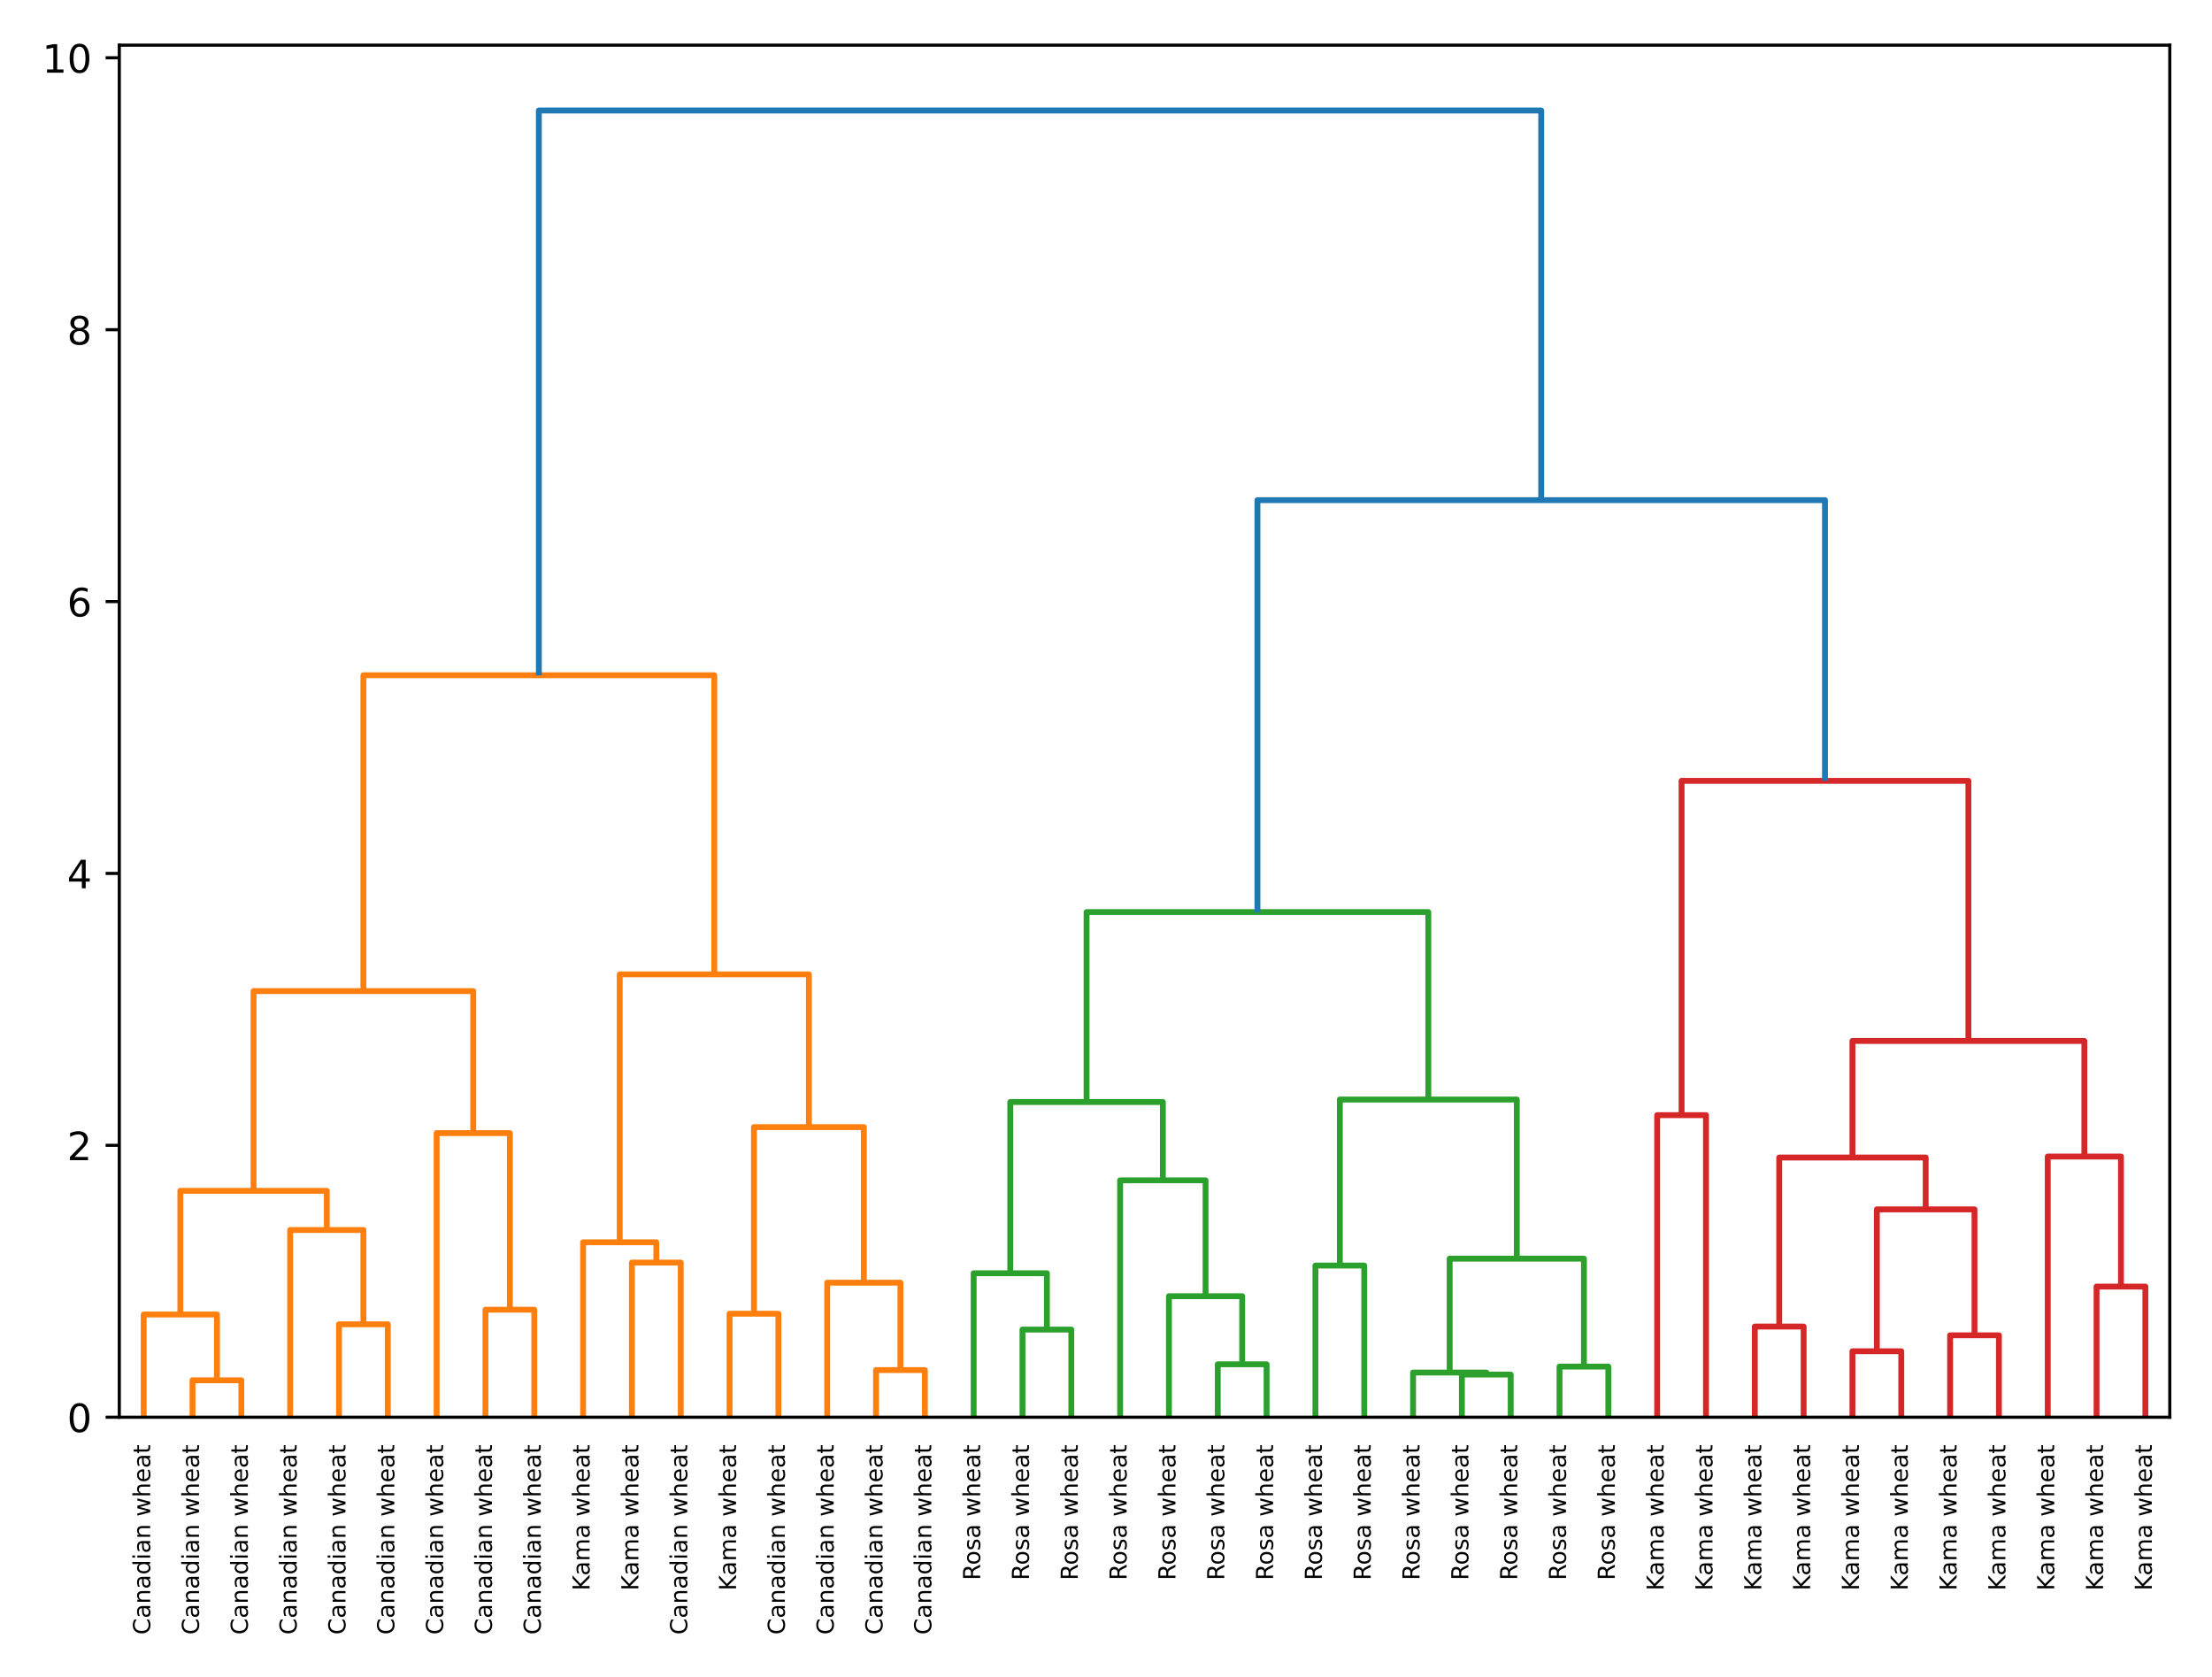 <?xml version="1.0" encoding="utf-8" standalone="no"?>
<!DOCTYPE svg PUBLIC "-//W3C//DTD SVG 1.1//EN"
  "http://www.w3.org/Graphics/SVG/1.1/DTD/svg11.dtd">
<!-- Created with matplotlib (https://matplotlib.org/) -->
<svg height="429pt" version="1.1" viewBox="0 0 566 429" width="566pt" xmlns="http://www.w3.org/2000/svg" xmlns:xlink="http://www.w3.org/1999/xlink">
 <defs>
  <style type="text/css">*{stroke-linecap:butt;stroke-linejoin:round;}</style>
 </defs>
 <g id="figure_1">
  <g id="patch_1">
   <path d="M 0 429 
L 566 429 
L 566 0 
L 0 0 
z
" style="fill:#ffffff;"/>
  </g>
  <g id="axes_1">
   <g id="patch_2">
    <path d="M 30.525 362.562 
L 555.2 362.562 
L 555.2 11.558 
L 30.525 11.558 
z
" style="fill:#ffffff;"/>
   </g>
   <g id="matplotlib.axis_1">
    <g id="xtick_1">
     <g id="text_1">
      <!-- Canadian wheat -->
      <g transform="translate(38.427 418.2)rotate(-90)scale(0.06 -0.06)">
       <defs>
        <path d="M 64.406 67.281 
L 64.406 56.891 
Q 59.422 61.531 53.781 63.812 
Q 48.141 66.109 41.797 66.109 
Q 29.297 66.109 22.656 58.469 
Q 16.016 50.828 16.016 36.375 
Q 16.016 21.969 22.656 14.328 
Q 29.297 6.688 41.797 6.688 
Q 48.141 6.688 53.781 8.984 
Q 59.422 11.281 64.406 15.922 
L 64.406 5.609 
Q 59.234 2.094 53.438 0.328 
Q 47.656 -1.422 41.219 -1.422 
Q 24.656 -1.422 15.125 8.703 
Q 5.609 18.844 5.609 36.375 
Q 5.609 53.953 15.125 64.078 
Q 24.656 74.219 41.219 74.219 
Q 47.75 74.219 53.531 72.484 
Q 59.328 70.75 64.406 67.281 
z
" id="DejaVuSans-67"/>
        <path d="M 34.281 27.484 
Q 23.391 27.484 19.188 25 
Q 14.984 22.516 14.984 16.5 
Q 14.984 11.719 18.141 8.906 
Q 21.297 6.109 26.703 6.109 
Q 34.188 6.109 38.703 11.406 
Q 43.219 16.703 43.219 25.484 
L 43.219 27.484 
z
M 52.203 31.203 
L 52.203 0 
L 43.219 0 
L 43.219 8.297 
Q 40.141 3.328 35.547 0.953 
Q 30.953 -1.422 24.312 -1.422 
Q 15.922 -1.422 10.953 3.297 
Q 6 8.016 6 15.922 
Q 6 25.141 12.172 29.828 
Q 18.359 34.516 30.609 34.516 
L 43.219 34.516 
L 43.219 35.406 
Q 43.219 41.609 39.141 45 
Q 35.062 48.391 27.688 48.391 
Q 23 48.391 18.547 47.266 
Q 14.109 46.141 10.016 43.891 
L 10.016 52.203 
Q 14.938 54.109 19.578 55.047 
Q 24.219 56 28.609 56 
Q 40.484 56 46.344 49.844 
Q 52.203 43.703 52.203 31.203 
z
" id="DejaVuSans-97"/>
        <path d="M 54.891 33.016 
L 54.891 0 
L 45.906 0 
L 45.906 32.719 
Q 45.906 40.484 42.875 44.328 
Q 39.844 48.188 33.797 48.188 
Q 26.516 48.188 22.312 43.547 
Q 18.109 38.922 18.109 30.906 
L 18.109 0 
L 9.078 0 
L 9.078 54.688 
L 18.109 54.688 
L 18.109 46.188 
Q 21.344 51.125 25.703 53.562 
Q 30.078 56 35.797 56 
Q 45.219 56 50.047 50.172 
Q 54.891 44.344 54.891 33.016 
z
" id="DejaVuSans-110"/>
        <path d="M 45.406 46.391 
L 45.406 75.984 
L 54.391 75.984 
L 54.391 0 
L 45.406 0 
L 45.406 8.203 
Q 42.578 3.328 38.25 0.953 
Q 33.938 -1.422 27.875 -1.422 
Q 17.969 -1.422 11.734 6.484 
Q 5.516 14.406 5.516 27.297 
Q 5.516 40.188 11.734 48.094 
Q 17.969 56 27.875 56 
Q 33.938 56 38.25 53.625 
Q 42.578 51.266 45.406 46.391 
z
M 14.797 27.297 
Q 14.797 17.391 18.875 11.75 
Q 22.953 6.109 30.078 6.109 
Q 37.203 6.109 41.297 11.75 
Q 45.406 17.391 45.406 27.297 
Q 45.406 37.203 41.297 42.844 
Q 37.203 48.484 30.078 48.484 
Q 22.953 48.484 18.875 42.844 
Q 14.797 37.203 14.797 27.297 
z
" id="DejaVuSans-100"/>
        <path d="M 9.422 54.688 
L 18.406 54.688 
L 18.406 0 
L 9.422 0 
z
M 9.422 75.984 
L 18.406 75.984 
L 18.406 64.594 
L 9.422 64.594 
z
" id="DejaVuSans-105"/>
        <path id="DejaVuSans-32"/>
        <path d="M 4.203 54.688 
L 13.188 54.688 
L 24.422 12.016 
L 35.594 54.688 
L 46.188 54.688 
L 57.422 12.016 
L 68.609 54.688 
L 77.594 54.688 
L 63.281 0 
L 52.688 0 
L 40.922 44.828 
L 29.109 0 
L 18.5 0 
z
" id="DejaVuSans-119"/>
        <path d="M 54.891 33.016 
L 54.891 0 
L 45.906 0 
L 45.906 32.719 
Q 45.906 40.484 42.875 44.328 
Q 39.844 48.188 33.797 48.188 
Q 26.516 48.188 22.312 43.547 
Q 18.109 38.922 18.109 30.906 
L 18.109 0 
L 9.078 0 
L 9.078 75.984 
L 18.109 75.984 
L 18.109 46.188 
Q 21.344 51.125 25.703 53.562 
Q 30.078 56 35.797 56 
Q 45.219 56 50.047 50.172 
Q 54.891 44.344 54.891 33.016 
z
" id="DejaVuSans-104"/>
        <path d="M 56.203 29.594 
L 56.203 25.203 
L 14.891 25.203 
Q 15.484 15.922 20.484 11.062 
Q 25.484 6.203 34.422 6.203 
Q 39.594 6.203 44.453 7.469 
Q 49.312 8.734 54.109 11.281 
L 54.109 2.781 
Q 49.266 0.734 44.188 -0.344 
Q 39.109 -1.422 33.891 -1.422 
Q 20.797 -1.422 13.156 6.188 
Q 5.516 13.812 5.516 26.812 
Q 5.516 40.234 12.766 48.109 
Q 20.016 56 32.328 56 
Q 43.359 56 49.781 48.891 
Q 56.203 41.797 56.203 29.594 
z
M 47.219 32.234 
Q 47.125 39.594 43.094 43.984 
Q 39.062 48.391 32.422 48.391 
Q 24.906 48.391 20.391 44.141 
Q 15.875 39.891 15.188 32.172 
z
" id="DejaVuSans-101"/>
        <path d="M 18.312 70.219 
L 18.312 54.688 
L 36.812 54.688 
L 36.812 47.703 
L 18.312 47.703 
L 18.312 18.016 
Q 18.312 11.328 20.141 9.422 
Q 21.969 7.516 27.594 7.516 
L 36.812 7.516 
L 36.812 0 
L 27.594 0 
Q 17.188 0 13.234 3.875 
Q 9.281 7.766 9.281 18.016 
L 9.281 47.703 
L 2.688 47.703 
L 2.688 54.688 
L 9.281 54.688 
L 9.281 70.219 
z
" id="DejaVuSans-116"/>
       </defs>
       <use xlink:href="#DejaVuSans-67"/>
       <use x="69.824" xlink:href="#DejaVuSans-97"/>
       <use x="131.104" xlink:href="#DejaVuSans-110"/>
       <use x="194.482" xlink:href="#DejaVuSans-97"/>
       <use x="255.762" xlink:href="#DejaVuSans-100"/>
       <use x="319.238" xlink:href="#DejaVuSans-105"/>
       <use x="347.021" xlink:href="#DejaVuSans-97"/>
       <use x="408.301" xlink:href="#DejaVuSans-110"/>
       <use x="471.68" xlink:href="#DejaVuSans-32"/>
       <use x="503.467" xlink:href="#DejaVuSans-119"/>
       <use x="585.254" xlink:href="#DejaVuSans-104"/>
       <use x="648.633" xlink:href="#DejaVuSans-101"/>
       <use x="710.156" xlink:href="#DejaVuSans-97"/>
       <use x="771.436" xlink:href="#DejaVuSans-116"/>
      </g>
     </g>
    </g>
    <g id="xtick_2">
     <g id="text_2">
      <!-- Canadian wheat -->
      <g transform="translate(50.919 418.2)rotate(-90)scale(0.06 -0.06)">
       <use xlink:href="#DejaVuSans-67"/>
       <use x="69.824" xlink:href="#DejaVuSans-97"/>
       <use x="131.104" xlink:href="#DejaVuSans-110"/>
       <use x="194.482" xlink:href="#DejaVuSans-97"/>
       <use x="255.762" xlink:href="#DejaVuSans-100"/>
       <use x="319.238" xlink:href="#DejaVuSans-105"/>
       <use x="347.021" xlink:href="#DejaVuSans-97"/>
       <use x="408.301" xlink:href="#DejaVuSans-110"/>
       <use x="471.68" xlink:href="#DejaVuSans-32"/>
       <use x="503.467" xlink:href="#DejaVuSans-119"/>
       <use x="585.254" xlink:href="#DejaVuSans-104"/>
       <use x="648.633" xlink:href="#DejaVuSans-101"/>
       <use x="710.156" xlink:href="#DejaVuSans-97"/>
       <use x="771.436" xlink:href="#DejaVuSans-116"/>
      </g>
     </g>
    </g>
    <g id="xtick_3">
     <g id="text_3">
      <!-- Canadian wheat -->
      <g transform="translate(63.411 418.2)rotate(-90)scale(0.06 -0.06)">
       <use xlink:href="#DejaVuSans-67"/>
       <use x="69.824" xlink:href="#DejaVuSans-97"/>
       <use x="131.104" xlink:href="#DejaVuSans-110"/>
       <use x="194.482" xlink:href="#DejaVuSans-97"/>
       <use x="255.762" xlink:href="#DejaVuSans-100"/>
       <use x="319.238" xlink:href="#DejaVuSans-105"/>
       <use x="347.021" xlink:href="#DejaVuSans-97"/>
       <use x="408.301" xlink:href="#DejaVuSans-110"/>
       <use x="471.68" xlink:href="#DejaVuSans-32"/>
       <use x="503.467" xlink:href="#DejaVuSans-119"/>
       <use x="585.254" xlink:href="#DejaVuSans-104"/>
       <use x="648.633" xlink:href="#DejaVuSans-101"/>
       <use x="710.156" xlink:href="#DejaVuSans-97"/>
       <use x="771.436" xlink:href="#DejaVuSans-116"/>
      </g>
     </g>
    </g>
    <g id="xtick_4">
     <g id="text_4">
      <!-- Canadian wheat -->
      <g transform="translate(75.904 418.2)rotate(-90)scale(0.06 -0.06)">
       <use xlink:href="#DejaVuSans-67"/>
       <use x="69.824" xlink:href="#DejaVuSans-97"/>
       <use x="131.104" xlink:href="#DejaVuSans-110"/>
       <use x="194.482" xlink:href="#DejaVuSans-97"/>
       <use x="255.762" xlink:href="#DejaVuSans-100"/>
       <use x="319.238" xlink:href="#DejaVuSans-105"/>
       <use x="347.021" xlink:href="#DejaVuSans-97"/>
       <use x="408.301" xlink:href="#DejaVuSans-110"/>
       <use x="471.68" xlink:href="#DejaVuSans-32"/>
       <use x="503.467" xlink:href="#DejaVuSans-119"/>
       <use x="585.254" xlink:href="#DejaVuSans-104"/>
       <use x="648.633" xlink:href="#DejaVuSans-101"/>
       <use x="710.156" xlink:href="#DejaVuSans-97"/>
       <use x="771.436" xlink:href="#DejaVuSans-116"/>
      </g>
     </g>
    </g>
    <g id="xtick_5">
     <g id="text_5">
      <!-- Canadian wheat -->
      <g transform="translate(88.396 418.2)rotate(-90)scale(0.06 -0.06)">
       <use xlink:href="#DejaVuSans-67"/>
       <use x="69.824" xlink:href="#DejaVuSans-97"/>
       <use x="131.104" xlink:href="#DejaVuSans-110"/>
       <use x="194.482" xlink:href="#DejaVuSans-97"/>
       <use x="255.762" xlink:href="#DejaVuSans-100"/>
       <use x="319.238" xlink:href="#DejaVuSans-105"/>
       <use x="347.021" xlink:href="#DejaVuSans-97"/>
       <use x="408.301" xlink:href="#DejaVuSans-110"/>
       <use x="471.68" xlink:href="#DejaVuSans-32"/>
       <use x="503.467" xlink:href="#DejaVuSans-119"/>
       <use x="585.254" xlink:href="#DejaVuSans-104"/>
       <use x="648.633" xlink:href="#DejaVuSans-101"/>
       <use x="710.156" xlink:href="#DejaVuSans-97"/>
       <use x="771.436" xlink:href="#DejaVuSans-116"/>
      </g>
     </g>
    </g>
    <g id="xtick_6">
     <g id="text_6">
      <!-- Canadian wheat -->
      <g transform="translate(100.888 418.2)rotate(-90)scale(0.06 -0.06)">
       <use xlink:href="#DejaVuSans-67"/>
       <use x="69.824" xlink:href="#DejaVuSans-97"/>
       <use x="131.104" xlink:href="#DejaVuSans-110"/>
       <use x="194.482" xlink:href="#DejaVuSans-97"/>
       <use x="255.762" xlink:href="#DejaVuSans-100"/>
       <use x="319.238" xlink:href="#DejaVuSans-105"/>
       <use x="347.021" xlink:href="#DejaVuSans-97"/>
       <use x="408.301" xlink:href="#DejaVuSans-110"/>
       <use x="471.68" xlink:href="#DejaVuSans-32"/>
       <use x="503.467" xlink:href="#DejaVuSans-119"/>
       <use x="585.254" xlink:href="#DejaVuSans-104"/>
       <use x="648.633" xlink:href="#DejaVuSans-101"/>
       <use x="710.156" xlink:href="#DejaVuSans-97"/>
       <use x="771.436" xlink:href="#DejaVuSans-116"/>
      </g>
     </g>
    </g>
    <g id="xtick_7">
     <g id="text_7">
      <!-- Canadian wheat -->
      <g transform="translate(113.38 418.2)rotate(-90)scale(0.06 -0.06)">
       <use xlink:href="#DejaVuSans-67"/>
       <use x="69.824" xlink:href="#DejaVuSans-97"/>
       <use x="131.104" xlink:href="#DejaVuSans-110"/>
       <use x="194.482" xlink:href="#DejaVuSans-97"/>
       <use x="255.762" xlink:href="#DejaVuSans-100"/>
       <use x="319.238" xlink:href="#DejaVuSans-105"/>
       <use x="347.021" xlink:href="#DejaVuSans-97"/>
       <use x="408.301" xlink:href="#DejaVuSans-110"/>
       <use x="471.68" xlink:href="#DejaVuSans-32"/>
       <use x="503.467" xlink:href="#DejaVuSans-119"/>
       <use x="585.254" xlink:href="#DejaVuSans-104"/>
       <use x="648.633" xlink:href="#DejaVuSans-101"/>
       <use x="710.156" xlink:href="#DejaVuSans-97"/>
       <use x="771.436" xlink:href="#DejaVuSans-116"/>
      </g>
     </g>
    </g>
    <g id="xtick_8">
     <g id="text_8">
      <!-- Canadian wheat -->
      <g transform="translate(125.873 418.2)rotate(-90)scale(0.06 -0.06)">
       <use xlink:href="#DejaVuSans-67"/>
       <use x="69.824" xlink:href="#DejaVuSans-97"/>
       <use x="131.104" xlink:href="#DejaVuSans-110"/>
       <use x="194.482" xlink:href="#DejaVuSans-97"/>
       <use x="255.762" xlink:href="#DejaVuSans-100"/>
       <use x="319.238" xlink:href="#DejaVuSans-105"/>
       <use x="347.021" xlink:href="#DejaVuSans-97"/>
       <use x="408.301" xlink:href="#DejaVuSans-110"/>
       <use x="471.68" xlink:href="#DejaVuSans-32"/>
       <use x="503.467" xlink:href="#DejaVuSans-119"/>
       <use x="585.254" xlink:href="#DejaVuSans-104"/>
       <use x="648.633" xlink:href="#DejaVuSans-101"/>
       <use x="710.156" xlink:href="#DejaVuSans-97"/>
       <use x="771.436" xlink:href="#DejaVuSans-116"/>
      </g>
     </g>
    </g>
    <g id="xtick_9">
     <g id="text_9">
      <!-- Canadian wheat -->
      <g transform="translate(138.365 418.2)rotate(-90)scale(0.06 -0.06)">
       <use xlink:href="#DejaVuSans-67"/>
       <use x="69.824" xlink:href="#DejaVuSans-97"/>
       <use x="131.104" xlink:href="#DejaVuSans-110"/>
       <use x="194.482" xlink:href="#DejaVuSans-97"/>
       <use x="255.762" xlink:href="#DejaVuSans-100"/>
       <use x="319.238" xlink:href="#DejaVuSans-105"/>
       <use x="347.021" xlink:href="#DejaVuSans-97"/>
       <use x="408.301" xlink:href="#DejaVuSans-110"/>
       <use x="471.68" xlink:href="#DejaVuSans-32"/>
       <use x="503.467" xlink:href="#DejaVuSans-119"/>
       <use x="585.254" xlink:href="#DejaVuSans-104"/>
       <use x="648.633" xlink:href="#DejaVuSans-101"/>
       <use x="710.156" xlink:href="#DejaVuSans-97"/>
       <use x="771.436" xlink:href="#DejaVuSans-116"/>
      </g>
     </g>
    </g>
    <g id="xtick_10">
     <g id="text_10">
      <!-- Kama wheat -->
      <g transform="translate(150.857 406.927)rotate(-90)scale(0.06 -0.06)">
       <defs>
        <path d="M 9.812 72.906 
L 19.672 72.906 
L 19.672 42.094 
L 52.391 72.906 
L 65.094 72.906 
L 28.906 38.922 
L 67.672 0 
L 54.688 0 
L 19.672 35.109 
L 19.672 0 
L 9.812 0 
z
" id="DejaVuSans-75"/>
        <path d="M 52 44.188 
Q 55.375 50.25 60.062 53.125 
Q 64.75 56 71.094 56 
Q 79.641 56 84.281 50.016 
Q 88.922 44.047 88.922 33.016 
L 88.922 0 
L 79.891 0 
L 79.891 32.719 
Q 79.891 40.578 77.094 44.375 
Q 74.312 48.188 68.609 48.188 
Q 61.625 48.188 57.562 43.547 
Q 53.516 38.922 53.516 30.906 
L 53.516 0 
L 44.484 0 
L 44.484 32.719 
Q 44.484 40.625 41.703 44.406 
Q 38.922 48.188 33.109 48.188 
Q 26.219 48.188 22.156 43.531 
Q 18.109 38.875 18.109 30.906 
L 18.109 0 
L 9.078 0 
L 9.078 54.688 
L 18.109 54.688 
L 18.109 46.188 
Q 21.188 51.219 25.484 53.609 
Q 29.781 56 35.688 56 
Q 41.656 56 45.828 52.969 
Q 50 49.953 52 44.188 
z
" id="DejaVuSans-109"/>
       </defs>
       <use xlink:href="#DejaVuSans-75"/>
       <use x="63.826" xlink:href="#DejaVuSans-97"/>
       <use x="125.105" xlink:href="#DejaVuSans-109"/>
       <use x="222.518" xlink:href="#DejaVuSans-97"/>
       <use x="283.797" xlink:href="#DejaVuSans-32"/>
       <use x="315.584" xlink:href="#DejaVuSans-119"/>
       <use x="397.371" xlink:href="#DejaVuSans-104"/>
       <use x="460.75" xlink:href="#DejaVuSans-101"/>
       <use x="522.273" xlink:href="#DejaVuSans-97"/>
       <use x="583.553" xlink:href="#DejaVuSans-116"/>
      </g>
     </g>
    </g>
    <g id="xtick_11">
     <g id="text_11">
      <!-- Kama wheat -->
      <g transform="translate(163.349 406.927)rotate(-90)scale(0.06 -0.06)">
       <use xlink:href="#DejaVuSans-75"/>
       <use x="63.826" xlink:href="#DejaVuSans-97"/>
       <use x="125.105" xlink:href="#DejaVuSans-109"/>
       <use x="222.518" xlink:href="#DejaVuSans-97"/>
       <use x="283.797" xlink:href="#DejaVuSans-32"/>
       <use x="315.584" xlink:href="#DejaVuSans-119"/>
       <use x="397.371" xlink:href="#DejaVuSans-104"/>
       <use x="460.75" xlink:href="#DejaVuSans-101"/>
       <use x="522.273" xlink:href="#DejaVuSans-97"/>
       <use x="583.553" xlink:href="#DejaVuSans-116"/>
      </g>
     </g>
    </g>
    <g id="xtick_12">
     <g id="text_12">
      <!-- Canadian wheat -->
      <g transform="translate(175.842 418.2)rotate(-90)scale(0.06 -0.06)">
       <use xlink:href="#DejaVuSans-67"/>
       <use x="69.824" xlink:href="#DejaVuSans-97"/>
       <use x="131.104" xlink:href="#DejaVuSans-110"/>
       <use x="194.482" xlink:href="#DejaVuSans-97"/>
       <use x="255.762" xlink:href="#DejaVuSans-100"/>
       <use x="319.238" xlink:href="#DejaVuSans-105"/>
       <use x="347.021" xlink:href="#DejaVuSans-97"/>
       <use x="408.301" xlink:href="#DejaVuSans-110"/>
       <use x="471.68" xlink:href="#DejaVuSans-32"/>
       <use x="503.467" xlink:href="#DejaVuSans-119"/>
       <use x="585.254" xlink:href="#DejaVuSans-104"/>
       <use x="648.633" xlink:href="#DejaVuSans-101"/>
       <use x="710.156" xlink:href="#DejaVuSans-97"/>
       <use x="771.436" xlink:href="#DejaVuSans-116"/>
      </g>
     </g>
    </g>
    <g id="xtick_13">
     <g id="text_13">
      <!-- Kama wheat -->
      <g transform="translate(188.334 406.927)rotate(-90)scale(0.06 -0.06)">
       <use xlink:href="#DejaVuSans-75"/>
       <use x="63.826" xlink:href="#DejaVuSans-97"/>
       <use x="125.105" xlink:href="#DejaVuSans-109"/>
       <use x="222.518" xlink:href="#DejaVuSans-97"/>
       <use x="283.797" xlink:href="#DejaVuSans-32"/>
       <use x="315.584" xlink:href="#DejaVuSans-119"/>
       <use x="397.371" xlink:href="#DejaVuSans-104"/>
       <use x="460.75" xlink:href="#DejaVuSans-101"/>
       <use x="522.273" xlink:href="#DejaVuSans-97"/>
       <use x="583.553" xlink:href="#DejaVuSans-116"/>
      </g>
     </g>
    </g>
    <g id="xtick_14">
     <g id="text_14">
      <!-- Canadian wheat -->
      <g transform="translate(200.826 418.2)rotate(-90)scale(0.06 -0.06)">
       <use xlink:href="#DejaVuSans-67"/>
       <use x="69.824" xlink:href="#DejaVuSans-97"/>
       <use x="131.104" xlink:href="#DejaVuSans-110"/>
       <use x="194.482" xlink:href="#DejaVuSans-97"/>
       <use x="255.762" xlink:href="#DejaVuSans-100"/>
       <use x="319.238" xlink:href="#DejaVuSans-105"/>
       <use x="347.021" xlink:href="#DejaVuSans-97"/>
       <use x="408.301" xlink:href="#DejaVuSans-110"/>
       <use x="471.68" xlink:href="#DejaVuSans-32"/>
       <use x="503.467" xlink:href="#DejaVuSans-119"/>
       <use x="585.254" xlink:href="#DejaVuSans-104"/>
       <use x="648.633" xlink:href="#DejaVuSans-101"/>
       <use x="710.156" xlink:href="#DejaVuSans-97"/>
       <use x="771.436" xlink:href="#DejaVuSans-116"/>
      </g>
     </g>
    </g>
    <g id="xtick_15">
     <g id="text_15">
      <!-- Canadian wheat -->
      <g transform="translate(213.318 418.2)rotate(-90)scale(0.06 -0.06)">
       <use xlink:href="#DejaVuSans-67"/>
       <use x="69.824" xlink:href="#DejaVuSans-97"/>
       <use x="131.104" xlink:href="#DejaVuSans-110"/>
       <use x="194.482" xlink:href="#DejaVuSans-97"/>
       <use x="255.762" xlink:href="#DejaVuSans-100"/>
       <use x="319.238" xlink:href="#DejaVuSans-105"/>
       <use x="347.021" xlink:href="#DejaVuSans-97"/>
       <use x="408.301" xlink:href="#DejaVuSans-110"/>
       <use x="471.68" xlink:href="#DejaVuSans-32"/>
       <use x="503.467" xlink:href="#DejaVuSans-119"/>
       <use x="585.254" xlink:href="#DejaVuSans-104"/>
       <use x="648.633" xlink:href="#DejaVuSans-101"/>
       <use x="710.156" xlink:href="#DejaVuSans-97"/>
       <use x="771.436" xlink:href="#DejaVuSans-116"/>
      </g>
     </g>
    </g>
    <g id="xtick_16">
     <g id="text_16">
      <!-- Canadian wheat -->
      <g transform="translate(225.811 418.2)rotate(-90)scale(0.06 -0.06)">
       <use xlink:href="#DejaVuSans-67"/>
       <use x="69.824" xlink:href="#DejaVuSans-97"/>
       <use x="131.104" xlink:href="#DejaVuSans-110"/>
       <use x="194.482" xlink:href="#DejaVuSans-97"/>
       <use x="255.762" xlink:href="#DejaVuSans-100"/>
       <use x="319.238" xlink:href="#DejaVuSans-105"/>
       <use x="347.021" xlink:href="#DejaVuSans-97"/>
       <use x="408.301" xlink:href="#DejaVuSans-110"/>
       <use x="471.68" xlink:href="#DejaVuSans-32"/>
       <use x="503.467" xlink:href="#DejaVuSans-119"/>
       <use x="585.254" xlink:href="#DejaVuSans-104"/>
       <use x="648.633" xlink:href="#DejaVuSans-101"/>
       <use x="710.156" xlink:href="#DejaVuSans-97"/>
       <use x="771.436" xlink:href="#DejaVuSans-116"/>
      </g>
     </g>
    </g>
    <g id="xtick_17">
     <g id="text_17">
      <!-- Canadian wheat -->
      <g transform="translate(238.303 418.2)rotate(-90)scale(0.06 -0.06)">
       <use xlink:href="#DejaVuSans-67"/>
       <use x="69.824" xlink:href="#DejaVuSans-97"/>
       <use x="131.104" xlink:href="#DejaVuSans-110"/>
       <use x="194.482" xlink:href="#DejaVuSans-97"/>
       <use x="255.762" xlink:href="#DejaVuSans-100"/>
       <use x="319.238" xlink:href="#DejaVuSans-105"/>
       <use x="347.021" xlink:href="#DejaVuSans-97"/>
       <use x="408.301" xlink:href="#DejaVuSans-110"/>
       <use x="471.68" xlink:href="#DejaVuSans-32"/>
       <use x="503.467" xlink:href="#DejaVuSans-119"/>
       <use x="585.254" xlink:href="#DejaVuSans-104"/>
       <use x="648.633" xlink:href="#DejaVuSans-101"/>
       <use x="710.156" xlink:href="#DejaVuSans-97"/>
       <use x="771.436" xlink:href="#DejaVuSans-116"/>
      </g>
     </g>
    </g>
    <g id="xtick_18">
     <g id="text_18">
      <!-- Rosa wheat -->
      <g transform="translate(250.795 404.272)rotate(-90)scale(0.06 -0.06)">
       <defs>
        <path d="M 44.391 34.188 
Q 47.562 33.109 50.562 29.594 
Q 53.562 26.078 56.594 19.922 
L 66.609 0 
L 56 0 
L 46.688 18.703 
Q 43.062 26.031 39.672 28.422 
Q 36.281 30.812 30.422 30.812 
L 19.672 30.812 
L 19.672 0 
L 9.812 0 
L 9.812 72.906 
L 32.078 72.906 
Q 44.578 72.906 50.734 67.672 
Q 56.891 62.453 56.891 51.906 
Q 56.891 45.016 53.688 40.469 
Q 50.484 35.938 44.391 34.188 
z
M 19.672 64.797 
L 19.672 38.922 
L 32.078 38.922 
Q 39.203 38.922 42.844 42.219 
Q 46.484 45.516 46.484 51.906 
Q 46.484 58.297 42.844 61.547 
Q 39.203 64.797 32.078 64.797 
z
" id="DejaVuSans-82"/>
        <path d="M 30.609 48.391 
Q 23.391 48.391 19.188 42.75 
Q 14.984 37.109 14.984 27.297 
Q 14.984 17.484 19.156 11.844 
Q 23.344 6.203 30.609 6.203 
Q 37.797 6.203 41.984 11.859 
Q 46.188 17.531 46.188 27.297 
Q 46.188 37.016 41.984 42.703 
Q 37.797 48.391 30.609 48.391 
z
M 30.609 56 
Q 42.328 56 49.016 48.375 
Q 55.719 40.766 55.719 27.297 
Q 55.719 13.875 49.016 6.219 
Q 42.328 -1.422 30.609 -1.422 
Q 18.844 -1.422 12.172 6.219 
Q 5.516 13.875 5.516 27.297 
Q 5.516 40.766 12.172 48.375 
Q 18.844 56 30.609 56 
z
" id="DejaVuSans-111"/>
        <path d="M 44.281 53.078 
L 44.281 44.578 
Q 40.484 46.531 36.375 47.5 
Q 32.281 48.484 27.875 48.484 
Q 21.188 48.484 17.844 46.438 
Q 14.5 44.391 14.5 40.281 
Q 14.5 37.156 16.891 35.375 
Q 19.281 33.594 26.516 31.984 
L 29.594 31.297 
Q 39.156 29.25 43.188 25.516 
Q 47.219 21.781 47.219 15.094 
Q 47.219 7.469 41.188 3.016 
Q 35.156 -1.422 24.609 -1.422 
Q 20.219 -1.422 15.453 -0.562 
Q 10.688 0.297 5.422 2 
L 5.422 11.281 
Q 10.406 8.688 15.234 7.391 
Q 20.062 6.109 24.812 6.109 
Q 31.156 6.109 34.562 8.281 
Q 37.984 10.453 37.984 14.406 
Q 37.984 18.062 35.516 20.016 
Q 33.062 21.969 24.703 23.781 
L 21.578 24.516 
Q 13.234 26.266 9.516 29.906 
Q 5.812 33.547 5.812 39.891 
Q 5.812 47.609 11.281 51.797 
Q 16.75 56 26.812 56 
Q 31.781 56 36.172 55.266 
Q 40.578 54.547 44.281 53.078 
z
" id="DejaVuSans-115"/>
       </defs>
       <use xlink:href="#DejaVuSans-82"/>
       <use x="64.982" xlink:href="#DejaVuSans-111"/>
       <use x="126.164" xlink:href="#DejaVuSans-115"/>
       <use x="178.264" xlink:href="#DejaVuSans-97"/>
       <use x="239.543" xlink:href="#DejaVuSans-32"/>
       <use x="271.33" xlink:href="#DejaVuSans-119"/>
       <use x="353.117" xlink:href="#DejaVuSans-104"/>
       <use x="416.496" xlink:href="#DejaVuSans-101"/>
       <use x="478.02" xlink:href="#DejaVuSans-97"/>
       <use x="539.299" xlink:href="#DejaVuSans-116"/>
      </g>
     </g>
    </g>
    <g id="xtick_19">
     <g id="text_19">
      <!-- Rosa wheat -->
      <g transform="translate(263.287 404.272)rotate(-90)scale(0.06 -0.06)">
       <use xlink:href="#DejaVuSans-82"/>
       <use x="64.982" xlink:href="#DejaVuSans-111"/>
       <use x="126.164" xlink:href="#DejaVuSans-115"/>
       <use x="178.264" xlink:href="#DejaVuSans-97"/>
       <use x="239.543" xlink:href="#DejaVuSans-32"/>
       <use x="271.33" xlink:href="#DejaVuSans-119"/>
       <use x="353.117" xlink:href="#DejaVuSans-104"/>
       <use x="416.496" xlink:href="#DejaVuSans-101"/>
       <use x="478.02" xlink:href="#DejaVuSans-97"/>
       <use x="539.299" xlink:href="#DejaVuSans-116"/>
      </g>
     </g>
    </g>
    <g id="xtick_20">
     <g id="text_20">
      <!-- Rosa wheat -->
      <g transform="translate(275.78 404.272)rotate(-90)scale(0.06 -0.06)">
       <use xlink:href="#DejaVuSans-82"/>
       <use x="64.982" xlink:href="#DejaVuSans-111"/>
       <use x="126.164" xlink:href="#DejaVuSans-115"/>
       <use x="178.264" xlink:href="#DejaVuSans-97"/>
       <use x="239.543" xlink:href="#DejaVuSans-32"/>
       <use x="271.33" xlink:href="#DejaVuSans-119"/>
       <use x="353.117" xlink:href="#DejaVuSans-104"/>
       <use x="416.496" xlink:href="#DejaVuSans-101"/>
       <use x="478.02" xlink:href="#DejaVuSans-97"/>
       <use x="539.299" xlink:href="#DejaVuSans-116"/>
      </g>
     </g>
    </g>
    <g id="xtick_21">
     <g id="text_21">
      <!-- Rosa wheat -->
      <g transform="translate(288.272 404.272)rotate(-90)scale(0.06 -0.06)">
       <use xlink:href="#DejaVuSans-82"/>
       <use x="64.982" xlink:href="#DejaVuSans-111"/>
       <use x="126.164" xlink:href="#DejaVuSans-115"/>
       <use x="178.264" xlink:href="#DejaVuSans-97"/>
       <use x="239.543" xlink:href="#DejaVuSans-32"/>
       <use x="271.33" xlink:href="#DejaVuSans-119"/>
       <use x="353.117" xlink:href="#DejaVuSans-104"/>
       <use x="416.496" xlink:href="#DejaVuSans-101"/>
       <use x="478.02" xlink:href="#DejaVuSans-97"/>
       <use x="539.299" xlink:href="#DejaVuSans-116"/>
      </g>
     </g>
    </g>
    <g id="xtick_22">
     <g id="text_22">
      <!-- Rosa wheat -->
      <g transform="translate(300.764 404.272)rotate(-90)scale(0.06 -0.06)">
       <use xlink:href="#DejaVuSans-82"/>
       <use x="64.982" xlink:href="#DejaVuSans-111"/>
       <use x="126.164" xlink:href="#DejaVuSans-115"/>
       <use x="178.264" xlink:href="#DejaVuSans-97"/>
       <use x="239.543" xlink:href="#DejaVuSans-32"/>
       <use x="271.33" xlink:href="#DejaVuSans-119"/>
       <use x="353.117" xlink:href="#DejaVuSans-104"/>
       <use x="416.496" xlink:href="#DejaVuSans-101"/>
       <use x="478.02" xlink:href="#DejaVuSans-97"/>
       <use x="539.299" xlink:href="#DejaVuSans-116"/>
      </g>
     </g>
    </g>
    <g id="xtick_23">
     <g id="text_23">
      <!-- Rosa wheat -->
      <g transform="translate(313.257 404.272)rotate(-90)scale(0.06 -0.06)">
       <use xlink:href="#DejaVuSans-82"/>
       <use x="64.982" xlink:href="#DejaVuSans-111"/>
       <use x="126.164" xlink:href="#DejaVuSans-115"/>
       <use x="178.264" xlink:href="#DejaVuSans-97"/>
       <use x="239.543" xlink:href="#DejaVuSans-32"/>
       <use x="271.33" xlink:href="#DejaVuSans-119"/>
       <use x="353.117" xlink:href="#DejaVuSans-104"/>
       <use x="416.496" xlink:href="#DejaVuSans-101"/>
       <use x="478.02" xlink:href="#DejaVuSans-97"/>
       <use x="539.299" xlink:href="#DejaVuSans-116"/>
      </g>
     </g>
    </g>
    <g id="xtick_24">
     <g id="text_24">
      <!-- Rosa wheat -->
      <g transform="translate(325.749 404.272)rotate(-90)scale(0.06 -0.06)">
       <use xlink:href="#DejaVuSans-82"/>
       <use x="64.982" xlink:href="#DejaVuSans-111"/>
       <use x="126.164" xlink:href="#DejaVuSans-115"/>
       <use x="178.264" xlink:href="#DejaVuSans-97"/>
       <use x="239.543" xlink:href="#DejaVuSans-32"/>
       <use x="271.33" xlink:href="#DejaVuSans-119"/>
       <use x="353.117" xlink:href="#DejaVuSans-104"/>
       <use x="416.496" xlink:href="#DejaVuSans-101"/>
       <use x="478.02" xlink:href="#DejaVuSans-97"/>
       <use x="539.299" xlink:href="#DejaVuSans-116"/>
      </g>
     </g>
    </g>
    <g id="xtick_25">
     <g id="text_25">
      <!-- Rosa wheat -->
      <g transform="translate(338.241 404.272)rotate(-90)scale(0.06 -0.06)">
       <use xlink:href="#DejaVuSans-82"/>
       <use x="64.982" xlink:href="#DejaVuSans-111"/>
       <use x="126.164" xlink:href="#DejaVuSans-115"/>
       <use x="178.264" xlink:href="#DejaVuSans-97"/>
       <use x="239.543" xlink:href="#DejaVuSans-32"/>
       <use x="271.33" xlink:href="#DejaVuSans-119"/>
       <use x="353.117" xlink:href="#DejaVuSans-104"/>
       <use x="416.496" xlink:href="#DejaVuSans-101"/>
       <use x="478.02" xlink:href="#DejaVuSans-97"/>
       <use x="539.299" xlink:href="#DejaVuSans-116"/>
      </g>
     </g>
    </g>
    <g id="xtick_26">
     <g id="text_26">
      <!-- Rosa wheat -->
      <g transform="translate(350.733 404.272)rotate(-90)scale(0.06 -0.06)">
       <use xlink:href="#DejaVuSans-82"/>
       <use x="64.982" xlink:href="#DejaVuSans-111"/>
       <use x="126.164" xlink:href="#DejaVuSans-115"/>
       <use x="178.264" xlink:href="#DejaVuSans-97"/>
       <use x="239.543" xlink:href="#DejaVuSans-32"/>
       <use x="271.33" xlink:href="#DejaVuSans-119"/>
       <use x="353.117" xlink:href="#DejaVuSans-104"/>
       <use x="416.496" xlink:href="#DejaVuSans-101"/>
       <use x="478.02" xlink:href="#DejaVuSans-97"/>
       <use x="539.299" xlink:href="#DejaVuSans-116"/>
      </g>
     </g>
    </g>
    <g id="xtick_27">
     <g id="text_27">
      <!-- Rosa wheat -->
      <g transform="translate(363.226 404.272)rotate(-90)scale(0.06 -0.06)">
       <use xlink:href="#DejaVuSans-82"/>
       <use x="64.982" xlink:href="#DejaVuSans-111"/>
       <use x="126.164" xlink:href="#DejaVuSans-115"/>
       <use x="178.264" xlink:href="#DejaVuSans-97"/>
       <use x="239.543" xlink:href="#DejaVuSans-32"/>
       <use x="271.33" xlink:href="#DejaVuSans-119"/>
       <use x="353.117" xlink:href="#DejaVuSans-104"/>
       <use x="416.496" xlink:href="#DejaVuSans-101"/>
       <use x="478.02" xlink:href="#DejaVuSans-97"/>
       <use x="539.299" xlink:href="#DejaVuSans-116"/>
      </g>
     </g>
    </g>
    <g id="xtick_28">
     <g id="text_28">
      <!-- Rosa wheat -->
      <g transform="translate(375.718 404.272)rotate(-90)scale(0.06 -0.06)">
       <use xlink:href="#DejaVuSans-82"/>
       <use x="64.982" xlink:href="#DejaVuSans-111"/>
       <use x="126.164" xlink:href="#DejaVuSans-115"/>
       <use x="178.264" xlink:href="#DejaVuSans-97"/>
       <use x="239.543" xlink:href="#DejaVuSans-32"/>
       <use x="271.33" xlink:href="#DejaVuSans-119"/>
       <use x="353.117" xlink:href="#DejaVuSans-104"/>
       <use x="416.496" xlink:href="#DejaVuSans-101"/>
       <use x="478.02" xlink:href="#DejaVuSans-97"/>
       <use x="539.299" xlink:href="#DejaVuSans-116"/>
      </g>
     </g>
    </g>
    <g id="xtick_29">
     <g id="text_29">
      <!-- Rosa wheat -->
      <g transform="translate(388.21 404.272)rotate(-90)scale(0.06 -0.06)">
       <use xlink:href="#DejaVuSans-82"/>
       <use x="64.982" xlink:href="#DejaVuSans-111"/>
       <use x="126.164" xlink:href="#DejaVuSans-115"/>
       <use x="178.264" xlink:href="#DejaVuSans-97"/>
       <use x="239.543" xlink:href="#DejaVuSans-32"/>
       <use x="271.33" xlink:href="#DejaVuSans-119"/>
       <use x="353.117" xlink:href="#DejaVuSans-104"/>
       <use x="416.496" xlink:href="#DejaVuSans-101"/>
       <use x="478.02" xlink:href="#DejaVuSans-97"/>
       <use x="539.299" xlink:href="#DejaVuSans-116"/>
      </g>
     </g>
    </g>
    <g id="xtick_30">
     <g id="text_30">
      <!-- Rosa wheat -->
      <g transform="translate(400.702 404.272)rotate(-90)scale(0.06 -0.06)">
       <use xlink:href="#DejaVuSans-82"/>
       <use x="64.982" xlink:href="#DejaVuSans-111"/>
       <use x="126.164" xlink:href="#DejaVuSans-115"/>
       <use x="178.264" xlink:href="#DejaVuSans-97"/>
       <use x="239.543" xlink:href="#DejaVuSans-32"/>
       <use x="271.33" xlink:href="#DejaVuSans-119"/>
       <use x="353.117" xlink:href="#DejaVuSans-104"/>
       <use x="416.496" xlink:href="#DejaVuSans-101"/>
       <use x="478.02" xlink:href="#DejaVuSans-97"/>
       <use x="539.299" xlink:href="#DejaVuSans-116"/>
      </g>
     </g>
    </g>
    <g id="xtick_31">
     <g id="text_31">
      <!-- Rosa wheat -->
      <g transform="translate(413.195 404.272)rotate(-90)scale(0.06 -0.06)">
       <use xlink:href="#DejaVuSans-82"/>
       <use x="64.982" xlink:href="#DejaVuSans-111"/>
       <use x="126.164" xlink:href="#DejaVuSans-115"/>
       <use x="178.264" xlink:href="#DejaVuSans-97"/>
       <use x="239.543" xlink:href="#DejaVuSans-32"/>
       <use x="271.33" xlink:href="#DejaVuSans-119"/>
       <use x="353.117" xlink:href="#DejaVuSans-104"/>
       <use x="416.496" xlink:href="#DejaVuSans-101"/>
       <use x="478.02" xlink:href="#DejaVuSans-97"/>
       <use x="539.299" xlink:href="#DejaVuSans-116"/>
      </g>
     </g>
    </g>
    <g id="xtick_32">
     <g id="text_32">
      <!-- Kama wheat -->
      <g transform="translate(425.687 406.927)rotate(-90)scale(0.06 -0.06)">
       <use xlink:href="#DejaVuSans-75"/>
       <use x="63.826" xlink:href="#DejaVuSans-97"/>
       <use x="125.105" xlink:href="#DejaVuSans-109"/>
       <use x="222.518" xlink:href="#DejaVuSans-97"/>
       <use x="283.797" xlink:href="#DejaVuSans-32"/>
       <use x="315.584" xlink:href="#DejaVuSans-119"/>
       <use x="397.371" xlink:href="#DejaVuSans-104"/>
       <use x="460.75" xlink:href="#DejaVuSans-101"/>
       <use x="522.273" xlink:href="#DejaVuSans-97"/>
       <use x="583.553" xlink:href="#DejaVuSans-116"/>
      </g>
     </g>
    </g>
    <g id="xtick_33">
     <g id="text_33">
      <!-- Kama wheat -->
      <g transform="translate(438.179 406.927)rotate(-90)scale(0.06 -0.06)">
       <use xlink:href="#DejaVuSans-75"/>
       <use x="63.826" xlink:href="#DejaVuSans-97"/>
       <use x="125.105" xlink:href="#DejaVuSans-109"/>
       <use x="222.518" xlink:href="#DejaVuSans-97"/>
       <use x="283.797" xlink:href="#DejaVuSans-32"/>
       <use x="315.584" xlink:href="#DejaVuSans-119"/>
       <use x="397.371" xlink:href="#DejaVuSans-104"/>
       <use x="460.75" xlink:href="#DejaVuSans-101"/>
       <use x="522.273" xlink:href="#DejaVuSans-97"/>
       <use x="583.553" xlink:href="#DejaVuSans-116"/>
      </g>
     </g>
    </g>
    <g id="xtick_34">
     <g id="text_34">
      <!-- Kama wheat -->
      <g transform="translate(450.671 406.927)rotate(-90)scale(0.06 -0.06)">
       <use xlink:href="#DejaVuSans-75"/>
       <use x="63.826" xlink:href="#DejaVuSans-97"/>
       <use x="125.105" xlink:href="#DejaVuSans-109"/>
       <use x="222.518" xlink:href="#DejaVuSans-97"/>
       <use x="283.797" xlink:href="#DejaVuSans-32"/>
       <use x="315.584" xlink:href="#DejaVuSans-119"/>
       <use x="397.371" xlink:href="#DejaVuSans-104"/>
       <use x="460.75" xlink:href="#DejaVuSans-101"/>
       <use x="522.273" xlink:href="#DejaVuSans-97"/>
       <use x="583.553" xlink:href="#DejaVuSans-116"/>
      </g>
     </g>
    </g>
    <g id="xtick_35">
     <g id="text_35">
      <!-- Kama wheat -->
      <g transform="translate(463.164 406.927)rotate(-90)scale(0.06 -0.06)">
       <use xlink:href="#DejaVuSans-75"/>
       <use x="63.826" xlink:href="#DejaVuSans-97"/>
       <use x="125.105" xlink:href="#DejaVuSans-109"/>
       <use x="222.518" xlink:href="#DejaVuSans-97"/>
       <use x="283.797" xlink:href="#DejaVuSans-32"/>
       <use x="315.584" xlink:href="#DejaVuSans-119"/>
       <use x="397.371" xlink:href="#DejaVuSans-104"/>
       <use x="460.75" xlink:href="#DejaVuSans-101"/>
       <use x="522.273" xlink:href="#DejaVuSans-97"/>
       <use x="583.553" xlink:href="#DejaVuSans-116"/>
      </g>
     </g>
    </g>
    <g id="xtick_36">
     <g id="text_36">
      <!-- Kama wheat -->
      <g transform="translate(475.656 406.927)rotate(-90)scale(0.06 -0.06)">
       <use xlink:href="#DejaVuSans-75"/>
       <use x="63.826" xlink:href="#DejaVuSans-97"/>
       <use x="125.105" xlink:href="#DejaVuSans-109"/>
       <use x="222.518" xlink:href="#DejaVuSans-97"/>
       <use x="283.797" xlink:href="#DejaVuSans-32"/>
       <use x="315.584" xlink:href="#DejaVuSans-119"/>
       <use x="397.371" xlink:href="#DejaVuSans-104"/>
       <use x="460.75" xlink:href="#DejaVuSans-101"/>
       <use x="522.273" xlink:href="#DejaVuSans-97"/>
       <use x="583.553" xlink:href="#DejaVuSans-116"/>
      </g>
     </g>
    </g>
    <g id="xtick_37">
     <g id="text_37">
      <!-- Kama wheat -->
      <g transform="translate(488.148 406.927)rotate(-90)scale(0.06 -0.06)">
       <use xlink:href="#DejaVuSans-75"/>
       <use x="63.826" xlink:href="#DejaVuSans-97"/>
       <use x="125.105" xlink:href="#DejaVuSans-109"/>
       <use x="222.518" xlink:href="#DejaVuSans-97"/>
       <use x="283.797" xlink:href="#DejaVuSans-32"/>
       <use x="315.584" xlink:href="#DejaVuSans-119"/>
       <use x="397.371" xlink:href="#DejaVuSans-104"/>
       <use x="460.75" xlink:href="#DejaVuSans-101"/>
       <use x="522.273" xlink:href="#DejaVuSans-97"/>
       <use x="583.553" xlink:href="#DejaVuSans-116"/>
      </g>
     </g>
    </g>
    <g id="xtick_38">
     <g id="text_38">
      <!-- Kama wheat -->
      <g transform="translate(500.64 406.927)rotate(-90)scale(0.06 -0.06)">
       <use xlink:href="#DejaVuSans-75"/>
       <use x="63.826" xlink:href="#DejaVuSans-97"/>
       <use x="125.105" xlink:href="#DejaVuSans-109"/>
       <use x="222.518" xlink:href="#DejaVuSans-97"/>
       <use x="283.797" xlink:href="#DejaVuSans-32"/>
       <use x="315.584" xlink:href="#DejaVuSans-119"/>
       <use x="397.371" xlink:href="#DejaVuSans-104"/>
       <use x="460.75" xlink:href="#DejaVuSans-101"/>
       <use x="522.273" xlink:href="#DejaVuSans-97"/>
       <use x="583.553" xlink:href="#DejaVuSans-116"/>
      </g>
     </g>
    </g>
    <g id="xtick_39">
     <g id="text_39">
      <!-- Kama wheat -->
      <g transform="translate(513.133 406.927)rotate(-90)scale(0.06 -0.06)">
       <use xlink:href="#DejaVuSans-75"/>
       <use x="63.826" xlink:href="#DejaVuSans-97"/>
       <use x="125.105" xlink:href="#DejaVuSans-109"/>
       <use x="222.518" xlink:href="#DejaVuSans-97"/>
       <use x="283.797" xlink:href="#DejaVuSans-32"/>
       <use x="315.584" xlink:href="#DejaVuSans-119"/>
       <use x="397.371" xlink:href="#DejaVuSans-104"/>
       <use x="460.75" xlink:href="#DejaVuSans-101"/>
       <use x="522.273" xlink:href="#DejaVuSans-97"/>
       <use x="583.553" xlink:href="#DejaVuSans-116"/>
      </g>
     </g>
    </g>
    <g id="xtick_40">
     <g id="text_40">
      <!-- Kama wheat -->
      <g transform="translate(525.625 406.927)rotate(-90)scale(0.06 -0.06)">
       <use xlink:href="#DejaVuSans-75"/>
       <use x="63.826" xlink:href="#DejaVuSans-97"/>
       <use x="125.105" xlink:href="#DejaVuSans-109"/>
       <use x="222.518" xlink:href="#DejaVuSans-97"/>
       <use x="283.797" xlink:href="#DejaVuSans-32"/>
       <use x="315.584" xlink:href="#DejaVuSans-119"/>
       <use x="397.371" xlink:href="#DejaVuSans-104"/>
       <use x="460.75" xlink:href="#DejaVuSans-101"/>
       <use x="522.273" xlink:href="#DejaVuSans-97"/>
       <use x="583.553" xlink:href="#DejaVuSans-116"/>
      </g>
     </g>
    </g>
    <g id="xtick_41">
     <g id="text_41">
      <!-- Kama wheat -->
      <g transform="translate(538.117 406.927)rotate(-90)scale(0.06 -0.06)">
       <use xlink:href="#DejaVuSans-75"/>
       <use x="63.826" xlink:href="#DejaVuSans-97"/>
       <use x="125.105" xlink:href="#DejaVuSans-109"/>
       <use x="222.518" xlink:href="#DejaVuSans-97"/>
       <use x="283.797" xlink:href="#DejaVuSans-32"/>
       <use x="315.584" xlink:href="#DejaVuSans-119"/>
       <use x="397.371" xlink:href="#DejaVuSans-104"/>
       <use x="460.75" xlink:href="#DejaVuSans-101"/>
       <use x="522.273" xlink:href="#DejaVuSans-97"/>
       <use x="583.553" xlink:href="#DejaVuSans-116"/>
      </g>
     </g>
    </g>
    <g id="xtick_42">
     <g id="text_42">
      <!-- Kama wheat -->
      <g transform="translate(550.609 406.927)rotate(-90)scale(0.06 -0.06)">
       <use xlink:href="#DejaVuSans-75"/>
       <use x="63.826" xlink:href="#DejaVuSans-97"/>
       <use x="125.105" xlink:href="#DejaVuSans-109"/>
       <use x="222.518" xlink:href="#DejaVuSans-97"/>
       <use x="283.797" xlink:href="#DejaVuSans-32"/>
       <use x="315.584" xlink:href="#DejaVuSans-119"/>
       <use x="397.371" xlink:href="#DejaVuSans-104"/>
       <use x="460.75" xlink:href="#DejaVuSans-101"/>
       <use x="522.273" xlink:href="#DejaVuSans-97"/>
       <use x="583.553" xlink:href="#DejaVuSans-116"/>
      </g>
     </g>
    </g>
   </g>
   <g id="matplotlib.axis_2">
    <g id="ytick_1">
     <g id="line2d_1">
      <defs>
       <path d="M 0 0 
L -3.5 0 
" id="m92f4cd7eea" style="stroke:#000000;stroke-width:0.8;"/>
      </defs>
      <g>
       <use style="stroke:#000000;stroke-width:0.8;" x="30.525" xlink:href="#m92f4cd7eea" y="362.562"/>
      </g>
     </g>
     <g id="text_43">
      <!-- 0 -->
      <g transform="translate(17.163 366.361)scale(0.1 -0.1)">
       <defs>
        <path d="M 31.781 66.406 
Q 24.172 66.406 20.328 58.906 
Q 16.5 51.422 16.5 36.375 
Q 16.5 21.391 20.328 13.891 
Q 24.172 6.391 31.781 6.391 
Q 39.453 6.391 43.281 13.891 
Q 47.125 21.391 47.125 36.375 
Q 47.125 51.422 43.281 58.906 
Q 39.453 66.406 31.781 66.406 
z
M 31.781 74.219 
Q 44.047 74.219 50.516 64.516 
Q 56.984 54.828 56.984 36.375 
Q 56.984 17.969 50.516 8.266 
Q 44.047 -1.422 31.781 -1.422 
Q 19.531 -1.422 13.062 8.266 
Q 6.594 17.969 6.594 36.375 
Q 6.594 54.828 13.062 64.516 
Q 19.531 74.219 31.781 74.219 
z
" id="DejaVuSans-48"/>
       </defs>
       <use xlink:href="#DejaVuSans-48"/>
      </g>
     </g>
    </g>
    <g id="ytick_2">
     <g id="line2d_2">
      <g>
       <use style="stroke:#000000;stroke-width:0.8;" x="30.525" xlink:href="#m92f4cd7eea" y="293.007"/>
      </g>
     </g>
     <g id="text_44">
      <!-- 2 -->
      <g transform="translate(17.163 296.806)scale(0.1 -0.1)">
       <defs>
        <path d="M 19.188 8.297 
L 53.609 8.297 
L 53.609 0 
L 7.328 0 
L 7.328 8.297 
Q 12.938 14.109 22.625 23.891 
Q 32.328 33.688 34.812 36.531 
Q 39.547 41.844 41.422 45.531 
Q 43.312 49.219 43.312 52.781 
Q 43.312 58.594 39.234 62.25 
Q 35.156 65.922 28.609 65.922 
Q 23.969 65.922 18.812 64.312 
Q 13.672 62.703 7.812 59.422 
L 7.812 69.391 
Q 13.766 71.781 18.938 73 
Q 24.125 74.219 28.422 74.219 
Q 39.75 74.219 46.484 68.547 
Q 53.219 62.891 53.219 53.422 
Q 53.219 48.922 51.531 44.891 
Q 49.859 40.875 45.406 35.406 
Q 44.188 33.984 37.641 27.219 
Q 31.109 20.453 19.188 8.297 
z
" id="DejaVuSans-50"/>
       </defs>
       <use xlink:href="#DejaVuSans-50"/>
      </g>
     </g>
    </g>
    <g id="ytick_3">
     <g id="line2d_3">
      <g>
       <use style="stroke:#000000;stroke-width:0.8;" x="30.525" xlink:href="#m92f4cd7eea" y="223.453"/>
      </g>
     </g>
     <g id="text_45">
      <!-- 4 -->
      <g transform="translate(17.163 227.252)scale(0.1 -0.1)">
       <defs>
        <path d="M 37.797 64.312 
L 12.891 25.391 
L 37.797 25.391 
z
M 35.203 72.906 
L 47.609 72.906 
L 47.609 25.391 
L 58.016 25.391 
L 58.016 17.188 
L 47.609 17.188 
L 47.609 0 
L 37.797 0 
L 37.797 17.188 
L 4.891 17.188 
L 4.891 26.703 
z
" id="DejaVuSans-52"/>
       </defs>
       <use xlink:href="#DejaVuSans-52"/>
      </g>
     </g>
    </g>
    <g id="ytick_4">
     <g id="line2d_4">
      <g>
       <use style="stroke:#000000;stroke-width:0.8;" x="30.525" xlink:href="#m92f4cd7eea" y="153.898"/>
      </g>
     </g>
     <g id="text_46">
      <!-- 6 -->
      <g transform="translate(17.163 157.698)scale(0.1 -0.1)">
       <defs>
        <path d="M 33.016 40.375 
Q 26.375 40.375 22.484 35.828 
Q 18.609 31.297 18.609 23.391 
Q 18.609 15.531 22.484 10.953 
Q 26.375 6.391 33.016 6.391 
Q 39.656 6.391 43.531 10.953 
Q 47.406 15.531 47.406 23.391 
Q 47.406 31.297 43.531 35.828 
Q 39.656 40.375 33.016 40.375 
z
M 52.594 71.297 
L 52.594 62.312 
Q 48.875 64.062 45.094 64.984 
Q 41.312 65.922 37.594 65.922 
Q 27.828 65.922 22.672 59.328 
Q 17.531 52.734 16.797 39.406 
Q 19.672 43.656 24.016 45.922 
Q 28.375 48.188 33.594 48.188 
Q 44.578 48.188 50.953 41.516 
Q 57.328 34.859 57.328 23.391 
Q 57.328 12.156 50.688 5.359 
Q 44.047 -1.422 33.016 -1.422 
Q 20.359 -1.422 13.672 8.266 
Q 6.984 17.969 6.984 36.375 
Q 6.984 53.656 15.188 63.938 
Q 23.391 74.219 37.203 74.219 
Q 40.922 74.219 44.703 73.484 
Q 48.484 72.75 52.594 71.297 
z
" id="DejaVuSans-54"/>
       </defs>
       <use xlink:href="#DejaVuSans-54"/>
      </g>
     </g>
    </g>
    <g id="ytick_5">
     <g id="line2d_5">
      <g>
       <use style="stroke:#000000;stroke-width:0.8;" x="30.525" xlink:href="#m92f4cd7eea" y="84.344"/>
      </g>
     </g>
     <g id="text_47">
      <!-- 8 -->
      <g transform="translate(17.163 88.143)scale(0.1 -0.1)">
       <defs>
        <path d="M 31.781 34.625 
Q 24.75 34.625 20.719 30.859 
Q 16.703 27.094 16.703 20.516 
Q 16.703 13.922 20.719 10.156 
Q 24.75 6.391 31.781 6.391 
Q 38.812 6.391 42.859 10.172 
Q 46.922 13.969 46.922 20.516 
Q 46.922 27.094 42.891 30.859 
Q 38.875 34.625 31.781 34.625 
z
M 21.922 38.812 
Q 15.578 40.375 12.031 44.719 
Q 8.5 49.078 8.5 55.328 
Q 8.5 64.062 14.719 69.141 
Q 20.953 74.219 31.781 74.219 
Q 42.672 74.219 48.875 69.141 
Q 55.078 64.062 55.078 55.328 
Q 55.078 49.078 51.531 44.719 
Q 48 40.375 41.703 38.812 
Q 48.828 37.156 52.797 32.312 
Q 56.781 27.484 56.781 20.516 
Q 56.781 9.906 50.312 4.234 
Q 43.844 -1.422 31.781 -1.422 
Q 19.734 -1.422 13.25 4.234 
Q 6.781 9.906 6.781 20.516 
Q 6.781 27.484 10.781 32.312 
Q 14.797 37.156 21.922 38.812 
z
M 18.312 54.391 
Q 18.312 48.734 21.844 45.562 
Q 25.391 42.391 31.781 42.391 
Q 38.141 42.391 41.719 45.562 
Q 45.312 48.734 45.312 54.391 
Q 45.312 60.062 41.719 63.234 
Q 38.141 66.406 31.781 66.406 
Q 25.391 66.406 21.844 63.234 
Q 18.312 60.062 18.312 54.391 
z
" id="DejaVuSans-56"/>
       </defs>
       <use xlink:href="#DejaVuSans-56"/>
      </g>
     </g>
    </g>
    <g id="ytick_6">
     <g id="line2d_6">
      <g>
       <use style="stroke:#000000;stroke-width:0.8;" x="30.525" xlink:href="#m92f4cd7eea" y="14.79"/>
      </g>
     </g>
     <g id="text_48">
      <!-- 10 -->
      <g transform="translate(10.8 18.589)scale(0.1 -0.1)">
       <defs>
        <path d="M 12.406 8.297 
L 28.516 8.297 
L 28.516 63.922 
L 10.984 60.406 
L 10.984 69.391 
L 28.422 72.906 
L 38.281 72.906 
L 38.281 8.297 
L 54.391 8.297 
L 54.391 0 
L 12.406 0 
z
" id="DejaVuSans-49"/>
       </defs>
       <use xlink:href="#DejaVuSans-49"/>
       <use x="63.623" xlink:href="#DejaVuSans-48"/>
      </g>
     </g>
    </g>
   </g>
   <g id="LineCollection_1">
    <path clip-path="url(#pb6f8941314)" d="M 49.263 362.562 
L 49.263 353.115 
L 61.756 353.115 
L 61.756 362.562 
" style="fill:none;stroke:#ff7f0e;stroke-width:1.5;"/>
    <path clip-path="url(#pb6f8941314)" d="M 36.771 362.562 
L 36.771 336.29 
L 55.51 336.29 
L 55.51 353.115 
" style="fill:none;stroke:#ff7f0e;stroke-width:1.5;"/>
    <path clip-path="url(#pb6f8941314)" d="M 86.74 362.562 
L 86.74 338.788 
L 99.232 338.788 
L 99.232 362.562 
" style="fill:none;stroke:#ff7f0e;stroke-width:1.5;"/>
    <path clip-path="url(#pb6f8941314)" d="M 74.248 362.562 
L 74.248 314.677 
L 92.986 314.677 
L 92.986 338.788 
" style="fill:none;stroke:#ff7f0e;stroke-width:1.5;"/>
    <path clip-path="url(#pb6f8941314)" d="M 46.14 336.29 
L 46.14 304.652 
L 83.617 304.652 
L 83.617 314.677 
" style="fill:none;stroke:#ff7f0e;stroke-width:1.5;"/>
    <path clip-path="url(#pb6f8941314)" d="M 124.217 362.562 
L 124.217 335.064 
L 136.709 335.064 
L 136.709 362.562 
" style="fill:none;stroke:#ff7f0e;stroke-width:1.5;"/>
    <path clip-path="url(#pb6f8941314)" d="M 111.725 362.562 
L 111.725 289.884 
L 130.463 289.884 
L 130.463 335.064 
" style="fill:none;stroke:#ff7f0e;stroke-width:1.5;"/>
    <path clip-path="url(#pb6f8941314)" d="M 64.879 304.652 
L 64.879 253.553 
L 121.094 253.553 
L 121.094 289.884 
" style="fill:none;stroke:#ff7f0e;stroke-width:1.5;"/>
    <path clip-path="url(#pb6f8941314)" d="M 161.694 362.562 
L 161.694 323.008 
L 174.186 323.008 
L 174.186 362.562 
" style="fill:none;stroke:#ff7f0e;stroke-width:1.5;"/>
    <path clip-path="url(#pb6f8941314)" d="M 149.201 362.562 
L 149.201 317.812 
L 167.94 317.812 
L 167.94 323.008 
" style="fill:none;stroke:#ff7f0e;stroke-width:1.5;"/>
    <path clip-path="url(#pb6f8941314)" d="M 186.678 362.562 
L 186.678 336.086 
L 199.171 336.086 
L 199.171 362.562 
" style="fill:none;stroke:#ff7f0e;stroke-width:1.5;"/>
    <path clip-path="url(#pb6f8941314)" d="M 224.155 362.562 
L 224.155 350.509 
L 236.647 350.509 
L 236.647 362.562 
" style="fill:none;stroke:#ff7f0e;stroke-width:1.5;"/>
    <path clip-path="url(#pb6f8941314)" d="M 211.663 362.562 
L 211.663 328.147 
L 230.401 328.147 
L 230.401 350.509 
" style="fill:none;stroke:#ff7f0e;stroke-width:1.5;"/>
    <path clip-path="url(#pb6f8941314)" d="M 192.924 336.086 
L 192.924 288.352 
L 221.032 288.352 
L 221.032 328.147 
" style="fill:none;stroke:#ff7f0e;stroke-width:1.5;"/>
    <path clip-path="url(#pb6f8941314)" d="M 158.571 317.812 
L 158.571 249.277 
L 206.978 249.277 
L 206.978 288.352 
" style="fill:none;stroke:#ff7f0e;stroke-width:1.5;"/>
    <path clip-path="url(#pb6f8941314)" d="M 92.986 253.553 
L 92.986 172.751 
L 182.774 172.751 
L 182.774 249.277 
" style="fill:none;stroke:#ff7f0e;stroke-width:1.5;"/>
   </g>
   <g id="LineCollection_2">
    <path clip-path="url(#pb6f8941314)" d="M 261.632 362.562 
L 261.632 340.148 
L 274.124 340.148 
L 274.124 362.562 
" style="fill:none;stroke:#2ca02c;stroke-width:1.5;"/>
    <path clip-path="url(#pb6f8941314)" d="M 249.14 362.562 
L 249.14 325.735 
L 267.878 325.735 
L 267.878 340.148 
" style="fill:none;stroke:#2ca02c;stroke-width:1.5;"/>
    <path clip-path="url(#pb6f8941314)" d="M 311.601 362.562 
L 311.601 349.027 
L 324.093 349.027 
L 324.093 362.562 
" style="fill:none;stroke:#2ca02c;stroke-width:1.5;"/>
    <path clip-path="url(#pb6f8941314)" d="M 299.109 362.562 
L 299.109 331.605 
L 317.847 331.605 
L 317.847 349.027 
" style="fill:none;stroke:#2ca02c;stroke-width:1.5;"/>
    <path clip-path="url(#pb6f8941314)" d="M 286.616 362.562 
L 286.616 301.968 
L 308.478 301.968 
L 308.478 331.605 
" style="fill:none;stroke:#2ca02c;stroke-width:1.5;"/>
    <path clip-path="url(#pb6f8941314)" d="M 258.509 325.735 
L 258.509 281.93 
L 297.547 281.93 
L 297.547 301.968 
" style="fill:none;stroke:#2ca02c;stroke-width:1.5;"/>
    <path clip-path="url(#pb6f8941314)" d="M 336.585 362.562 
L 336.585 323.77 
L 349.078 323.77 
L 349.078 362.562 
" style="fill:none;stroke:#2ca02c;stroke-width:1.5;"/>
    <path clip-path="url(#pb6f8941314)" d="M 374.062 362.562 
L 374.062 351.653 
L 386.554 351.653 
L 386.554 362.562 
" style="fill:none;stroke:#2ca02c;stroke-width:1.5;"/>
    <path clip-path="url(#pb6f8941314)" d="M 361.57 362.562 
L 361.57 351.138 
L 380.308 351.138 
L 380.308 351.653 
" style="fill:none;stroke:#2ca02c;stroke-width:1.5;"/>
    <path clip-path="url(#pb6f8941314)" d="M 399.047 362.562 
L 399.047 349.613 
L 411.539 349.613 
L 411.539 362.562 
" style="fill:none;stroke:#2ca02c;stroke-width:1.5;"/>
    <path clip-path="url(#pb6f8941314)" d="M 370.939 351.138 
L 370.939 322.004 
L 405.293 322.004 
L 405.293 349.613 
" style="fill:none;stroke:#2ca02c;stroke-width:1.5;"/>
    <path clip-path="url(#pb6f8941314)" d="M 342.832 323.77 
L 342.832 281.292 
L 388.116 281.292 
L 388.116 322.004 
" style="fill:none;stroke:#2ca02c;stroke-width:1.5;"/>
    <path clip-path="url(#pb6f8941314)" d="M 278.028 281.93 
L 278.028 233.336 
L 365.474 233.336 
L 365.474 281.292 
" style="fill:none;stroke:#2ca02c;stroke-width:1.5;"/>
   </g>
   <g id="LineCollection_3">
    <path clip-path="url(#pb6f8941314)" d="M 424.031 362.562 
L 424.031 285.291 
L 436.524 285.291 
L 436.524 362.562 
" style="fill:none;stroke:#d62728;stroke-width:1.5;"/>
    <path clip-path="url(#pb6f8941314)" d="M 449.016 362.562 
L 449.016 339.375 
L 461.508 339.375 
L 461.508 362.562 
" style="fill:none;stroke:#d62728;stroke-width:1.5;"/>
    <path clip-path="url(#pb6f8941314)" d="M 474 362.562 
L 474 345.688 
L 486.493 345.688 
L 486.493 362.562 
" style="fill:none;stroke:#d62728;stroke-width:1.5;"/>
    <path clip-path="url(#pb6f8941314)" d="M 498.985 362.562 
L 498.985 341.619 
L 511.477 341.619 
L 511.477 362.562 
" style="fill:none;stroke:#d62728;stroke-width:1.5;"/>
    <path clip-path="url(#pb6f8941314)" d="M 480.246 345.688 
L 480.246 309.399 
L 505.231 309.399 
L 505.231 341.619 
" style="fill:none;stroke:#d62728;stroke-width:1.5;"/>
    <path clip-path="url(#pb6f8941314)" d="M 455.262 339.375 
L 455.262 296.132 
L 492.739 296.132 
L 492.739 309.399 
" style="fill:none;stroke:#d62728;stroke-width:1.5;"/>
    <path clip-path="url(#pb6f8941314)" d="M 536.462 362.562 
L 536.462 329.148 
L 548.954 329.148 
L 548.954 362.562 
" style="fill:none;stroke:#d62728;stroke-width:1.5;"/>
    <path clip-path="url(#pb6f8941314)" d="M 523.969 362.562 
L 523.969 295.877 
L 542.708 295.877 
L 542.708 329.148 
" style="fill:none;stroke:#d62728;stroke-width:1.5;"/>
    <path clip-path="url(#pb6f8941314)" d="M 474 296.132 
L 474 266.306 
L 533.339 266.306 
L 533.339 295.877 
" style="fill:none;stroke:#d62728;stroke-width:1.5;"/>
    <path clip-path="url(#pb6f8941314)" d="M 430.277 285.291 
L 430.277 199.764 
L 503.669 199.764 
L 503.669 266.306 
" style="fill:none;stroke:#d62728;stroke-width:1.5;"/>
   </g>
   <g id="LineCollection_4">
    <path clip-path="url(#pb6f8941314)" d="M 321.751 233.336 
L 321.751 127.952 
L 466.973 127.952 
L 466.973 199.764 
" style="fill:none;stroke:#1f77b4;stroke-width:1.5;"/>
    <path clip-path="url(#pb6f8941314)" d="M 137.88 172.751 
L 137.88 28.273 
L 394.362 28.273 
L 394.362 127.952 
" style="fill:none;stroke:#1f77b4;stroke-width:1.5;"/>
   </g>
   <g id="patch_3">
    <path d="M 30.525 362.562 
L 30.525 11.558 
" style="fill:none;stroke:#000000;stroke-linecap:square;stroke-linejoin:miter;stroke-width:0.8;"/>
   </g>
   <g id="patch_4">
    <path d="M 555.2 362.562 
L 555.2 11.558 
" style="fill:none;stroke:#000000;stroke-linecap:square;stroke-linejoin:miter;stroke-width:0.8;"/>
   </g>
   <g id="patch_5">
    <path d="M 30.525 362.562 
L 555.2 362.562 
" style="fill:none;stroke:#000000;stroke-linecap:square;stroke-linejoin:miter;stroke-width:0.8;"/>
   </g>
   <g id="patch_6">
    <path d="M 30.525 11.558 
L 555.2 11.558 
" style="fill:none;stroke:#000000;stroke-linecap:square;stroke-linejoin:miter;stroke-width:0.8;"/>
   </g>
  </g>
 </g>
 <defs>
  <clipPath id="pb6f8941314">
   <rect height="351.003" width="524.675" x="30.525" y="11.558"/>
  </clipPath>
 </defs>
</svg>
